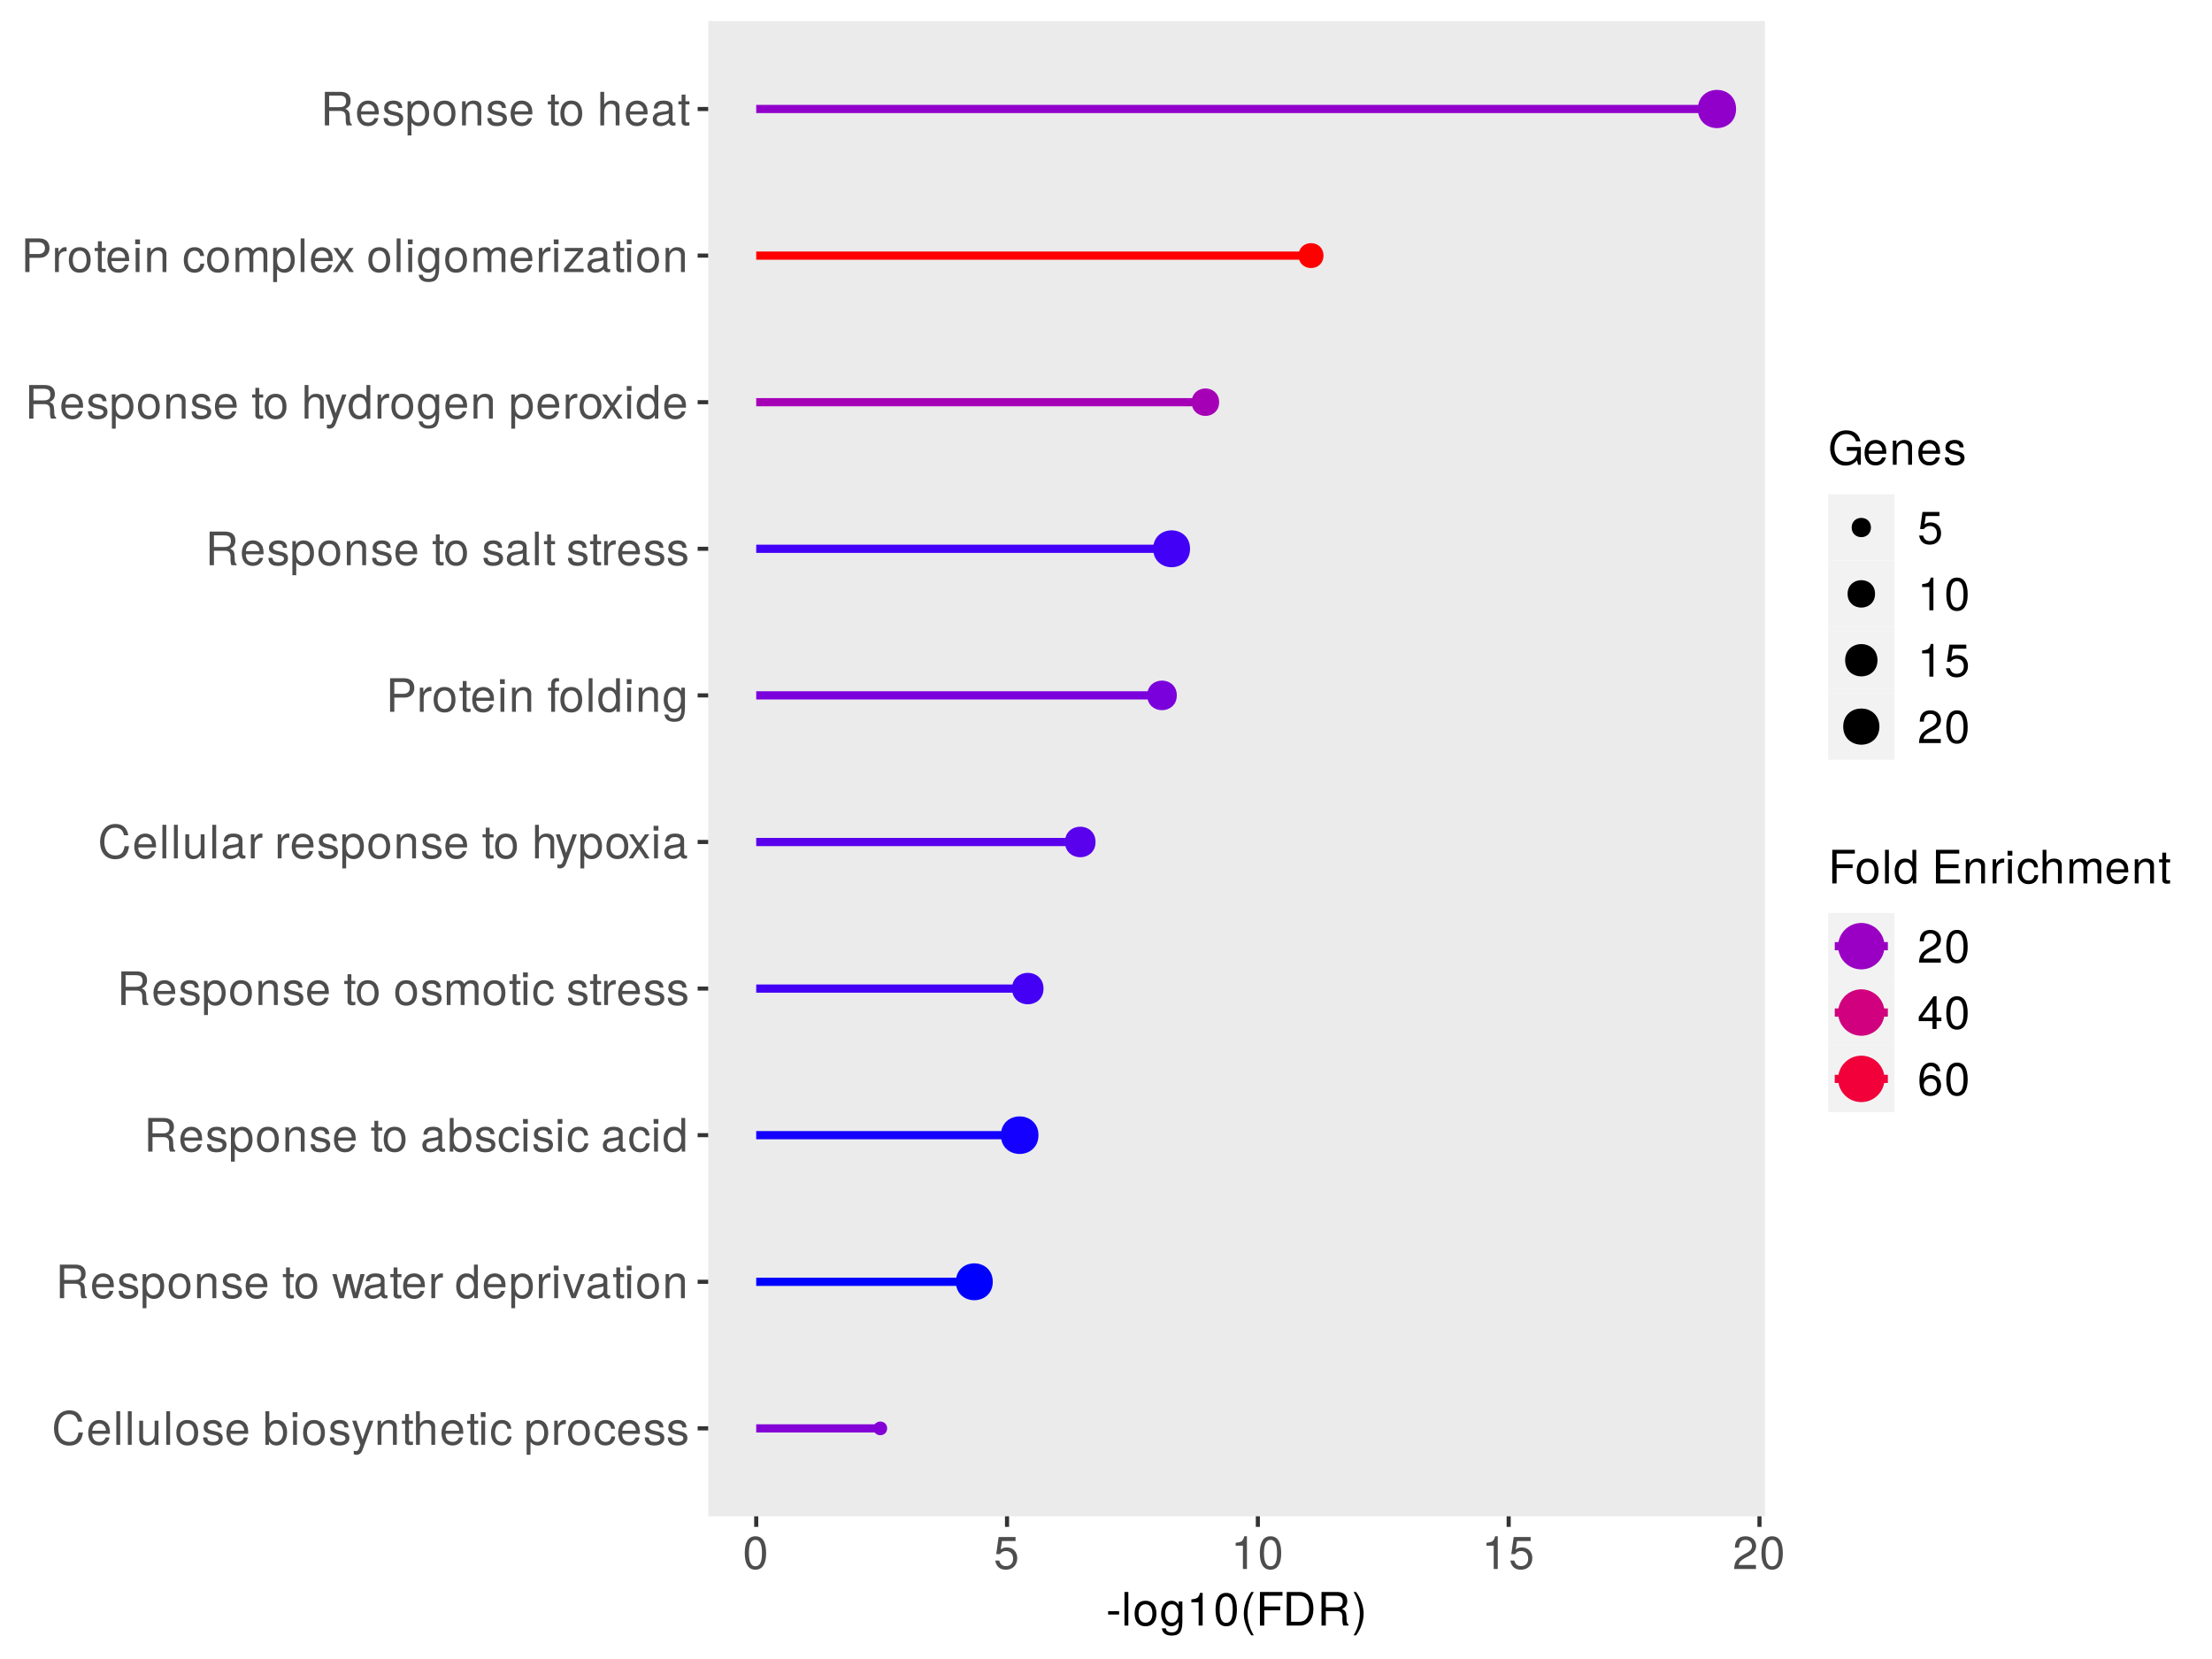 <?xml version="1.0" encoding="UTF-8"?>
<svg xmlns="http://www.w3.org/2000/svg" xmlns:xlink="http://www.w3.org/1999/xlink" width="576pt" height="432pt" viewBox="0 0 576 432" version="1.1">
<defs>
<g>
<symbol overflow="visible" id="glyph0-0">
<path style="stroke:none;" d=""/>
</symbol>
<symbol overflow="visible" id="glyph0-1">
<path style="stroke:none;" d="M 8.125 -3.188 L 6.969 -3.188 C 6.703 -1.531 6.016 -0.766 4.531 -0.766 C 2.797 -0.766 1.688 -2.094 1.688 -4.281 C 1.688 -6.531 2.75 -7.984 4.438 -7.984 C 5.812 -7.984 6.531 -7.375 6.797 -6.031 L 7.938 -6.031 C 7.594 -7.953 6.484 -8.969 4.578 -8.969 C 1.922 -8.969 0.578 -6.828 0.578 -4.266 C 0.578 -1.719 1.953 0.219 4.531 0.219 C 6.656 0.219 7.859 -0.906 8.125 -3.188 Z M 8.125 -3.188 "/>
</symbol>
<symbol overflow="visible" id="glyph0-2">
<path style="stroke:none;" d="M 6.156 -2.859 C 6.156 -3.766 6.078 -4.344 5.906 -4.812 C 5.5 -5.844 4.531 -6.469 3.359 -6.469 C 1.609 -6.469 0.484 -5.172 0.484 -3.109 C 0.484 -1.047 1.578 0.188 3.344 0.188 C 4.781 0.188 5.766 -0.641 6.031 -1.906 L 5.016 -1.906 C 4.734 -1.078 4.172 -0.75 3.375 -0.75 C 2.328 -0.75 1.547 -1.422 1.531 -2.859 Z M 5.094 -3.75 C 5.094 -3.75 5.094 -3.703 5.078 -3.672 L 1.547 -3.672 C 1.625 -4.781 2.344 -5.547 3.344 -5.547 C 4.328 -5.547 5.094 -4.734 5.094 -3.75 Z M 5.094 -3.75 "/>
</symbol>
<symbol overflow="visible" id="glyph0-3">
<path style="stroke:none;" d="M 1.812 0 L 1.812 -8.75 L 0.812 -8.75 L 0.812 0 Z M 1.812 0 "/>
</symbol>
<symbol overflow="visible" id="glyph0-4">
<path style="stroke:none;" d="M 5.781 0 L 5.781 -6.281 L 4.781 -6.281 L 4.781 -2.812 C 4.781 -1.531 4.109 -0.703 3.078 -0.703 C 2.281 -0.703 1.781 -1.172 1.781 -1.938 L 1.781 -6.281 L 0.781 -6.281 L 0.781 -1.531 C 0.781 -0.484 1.562 0.188 2.781 0.188 C 3.703 0.188 4.297 -0.141 4.891 -0.969 L 4.891 0 Z M 5.781 0 "/>
</symbol>
<symbol overflow="visible" id="glyph0-5">
<path style="stroke:none;" d="M 6.125 -3.094 C 6.125 -5.266 5.078 -6.469 3.266 -6.469 C 1.5 -6.469 0.438 -5.25 0.438 -3.141 C 0.438 -1.031 1.484 0.188 3.281 0.188 C 5.047 0.188 6.125 -1.031 6.125 -3.094 Z M 5.078 -3.109 C 5.078 -1.625 4.375 -0.75 3.281 -0.75 C 2.156 -0.75 1.469 -1.625 1.469 -3.141 C 1.469 -4.656 2.156 -5.547 3.281 -5.547 C 4.406 -5.547 5.078 -4.672 5.078 -3.109 Z M 5.078 -3.109 "/>
</symbol>
<symbol overflow="visible" id="glyph0-6">
<path style="stroke:none;" d="M 5.516 -1.766 C 5.516 -2.703 4.984 -3.172 3.734 -3.469 L 2.766 -3.703 C 1.953 -3.891 1.609 -4.156 1.609 -4.594 C 1.609 -5.172 2.125 -5.547 2.938 -5.547 C 3.75 -5.547 4.172 -5.203 4.203 -4.531 L 5.25 -4.531 C 5.25 -5.766 4.422 -6.469 2.969 -6.469 C 1.516 -6.469 0.562 -5.719 0.562 -4.547 C 0.562 -3.562 1.062 -3.094 2.562 -2.734 L 3.484 -2.516 C 4.188 -2.344 4.469 -2.141 4.469 -1.688 C 4.469 -1.094 3.875 -0.75 3 -0.75 C 2.094 -0.75 1.594 -0.953 1.469 -1.922 L 0.406 -1.922 C 0.453 -0.469 1.266 0.188 2.922 0.188 C 4.5 0.188 5.516 -0.547 5.516 -1.766 Z M 5.516 -1.766 "/>
</symbol>
<symbol overflow="visible" id="glyph0-7">
<path style="stroke:none;" d=""/>
</symbol>
<symbol overflow="visible" id="glyph0-8">
<path style="stroke:none;" d="M 6.281 -3.219 C 6.281 -5.25 5.25 -6.469 3.594 -6.469 C 2.719 -6.469 2.109 -6.141 1.641 -5.438 L 1.641 -8.75 L 0.641 -8.75 L 0.641 0 L 1.547 0 L 1.547 -0.906 C 2.031 -0.172 2.656 0.188 3.547 0.188 C 5.203 0.188 6.281 -1.172 6.281 -3.219 Z M 5.234 -3.156 C 5.234 -1.734 4.484 -0.75 3.391 -0.75 C 2.344 -0.75 1.641 -1.719 1.641 -3.141 C 1.641 -4.625 2.344 -5.578 3.391 -5.531 C 4.516 -5.531 5.234 -4.562 5.234 -3.156 Z M 5.234 -3.156 "/>
</symbol>
<symbol overflow="visible" id="glyph0-9">
<path style="stroke:none;" d="M 1.844 0 L 1.844 -6.281 L 0.844 -6.281 L 0.844 0 Z M 1.969 -7.234 L 1.969 -8.484 L 0.719 -8.484 L 0.719 -7.234 Z M 1.969 -7.234 "/>
</symbol>
<symbol overflow="visible" id="glyph0-10">
<path style="stroke:none;" d="M 5.734 -6.281 L 4.656 -6.281 L 2.922 -1.391 L 1.312 -6.281 L 0.234 -6.281 L 2.359 0.031 L 1.984 1.016 C 1.812 1.469 1.609 1.625 1.172 1.625 C 1.031 1.625 0.859 1.609 0.641 1.562 L 0.641 2.453 C 0.859 2.562 1.062 2.609 1.312 2.609 C 2.031 2.609 2.609 2.219 2.938 1.312 Z M 5.734 -6.281 "/>
</symbol>
<symbol overflow="visible" id="glyph0-11">
<path style="stroke:none;" d="M 5.844 0 L 5.844 -4.75 C 5.844 -5.797 5.062 -6.469 3.859 -6.469 C 2.922 -6.469 2.312 -6.109 1.766 -5.234 L 1.766 -6.281 L 0.844 -6.281 L 0.844 0 L 1.844 0 L 1.844 -3.469 C 1.844 -4.75 2.531 -5.594 3.547 -5.594 C 4.344 -5.594 4.844 -5.109 4.844 -4.359 L 4.844 0 Z M 5.844 0 "/>
</symbol>
<symbol overflow="visible" id="glyph0-12">
<path style="stroke:none;" d="M 3.047 0 L 3.047 -0.844 C 2.922 -0.797 2.766 -0.797 2.562 -0.797 C 2.141 -0.797 2.016 -0.906 2.016 -1.359 L 2.016 -5.469 L 3.047 -5.469 L 3.047 -6.281 L 2.016 -6.281 L 2.016 -8.016 L 1.016 -8.016 L 1.016 -6.281 L 0.172 -6.281 L 0.172 -5.469 L 1.016 -5.469 L 1.016 -0.906 C 1.016 -0.281 1.453 0.078 2.234 0.078 C 2.469 0.078 2.719 0.062 3.047 0 Z M 3.047 0 "/>
</symbol>
<symbol overflow="visible" id="glyph0-13">
<path style="stroke:none;" d="M 5.828 0 L 5.828 -4.75 C 5.828 -5.812 5.078 -6.469 3.859 -6.469 C 2.969 -6.469 2.422 -6.188 1.844 -5.422 L 1.844 -8.75 L 0.844 -8.75 L 0.844 0 L 1.844 0 L 1.844 -3.469 C 1.844 -4.75 2.516 -5.594 3.547 -5.594 C 4.25 -5.594 4.844 -5.188 4.844 -4.359 L 4.844 0 Z M 5.828 0 "/>
</symbol>
<symbol overflow="visible" id="glyph0-14">
<path style="stroke:none;" d="M 5.719 -2.156 L 4.719 -2.156 C 4.547 -1.156 4.031 -0.75 3.188 -0.75 C 2.078 -0.75 1.422 -1.594 1.422 -3.078 C 1.422 -4.656 2.062 -5.547 3.156 -5.547 C 4 -5.547 4.531 -5.047 4.641 -4.172 L 5.656 -4.172 C 5.531 -5.719 4.578 -6.469 3.172 -6.469 C 1.469 -6.469 0.375 -5.172 0.375 -3.078 C 0.375 -1.062 1.453 0.188 3.156 0.188 C 4.656 0.188 5.609 -0.719 5.719 -2.156 Z M 5.719 -2.156 "/>
</symbol>
<symbol overflow="visible" id="glyph0-15">
<path style="stroke:none;" d="M 6.281 -3.078 C 6.281 -5.203 5.25 -6.469 3.578 -6.469 C 2.719 -6.469 2.047 -6.078 1.578 -5.344 L 1.578 -6.281 L 0.656 -6.281 L 0.656 2.609 L 1.656 2.609 L 1.656 -0.75 C 2.188 -0.109 2.766 0.188 3.594 0.188 C 5.203 0.188 6.281 -1.078 6.281 -3.078 Z M 5.234 -3.109 C 5.234 -1.688 4.5 -0.75 3.406 -0.75 C 2.359 -0.75 1.656 -1.625 1.656 -3.094 C 1.656 -4.578 2.359 -5.531 3.406 -5.531 C 4.516 -5.531 5.234 -4.609 5.234 -3.109 Z M 5.234 -3.109 "/>
</symbol>
<symbol overflow="visible" id="glyph0-16">
<path style="stroke:none;" d="M 3.859 -5.406 L 3.859 -6.438 C 3.688 -6.453 3.594 -6.469 3.469 -6.469 C 2.812 -6.469 2.328 -6.078 1.75 -5.141 L 1.75 -6.281 L 0.844 -6.281 L 0.844 0 L 1.844 0 L 1.844 -3.266 C 1.844 -4.688 2.297 -5.391 3.859 -5.406 Z M 3.859 -5.406 "/>
</symbol>
<symbol overflow="visible" id="glyph0-17">
<path style="stroke:none;" d="M 8.141 0 L 8.141 -0.281 C 7.734 -0.562 7.625 -0.875 7.625 -2.047 C 7.594 -3.484 7.375 -3.906 6.438 -4.312 C 7.422 -4.797 7.812 -5.406 7.812 -6.406 C 7.812 -7.922 6.859 -8.75 5.141 -8.75 L 1.109 -8.75 L 1.109 0 L 2.234 0 L 2.234 -3.766 L 5.109 -3.766 C 6.094 -3.766 6.562 -3.281 6.547 -2.203 L 6.547 -1.422 C 6.531 -0.891 6.641 -0.359 6.797 0 Z M 6.641 -6.25 C 6.641 -5.219 6.125 -4.75 4.938 -4.75 L 2.234 -4.75 L 2.234 -7.766 L 4.938 -7.766 C 6.188 -7.766 6.641 -7.234 6.641 -6.25 Z M 6.641 -6.25 "/>
</symbol>
<symbol overflow="visible" id="glyph0-18">
<path style="stroke:none;" d="M 8.5 -6.281 L 7.375 -6.281 L 6.125 -1.391 L 4.891 -6.281 L 3.656 -6.281 L 2.453 -1.391 L 1.172 -6.281 L 0.078 -6.281 L 1.891 0 L 3.031 0 L 4.234 -4.938 L 5.516 0 L 6.641 0 Z M 8.5 -6.281 "/>
</symbol>
<symbol overflow="visible" id="glyph0-19">
<path style="stroke:none;" d="M 6.422 -0.031 L 6.422 -0.781 C 6.312 -0.75 6.266 -0.75 6.203 -0.75 C 5.859 -0.75 5.656 -0.938 5.656 -1.25 L 5.656 -4.75 C 5.656 -5.875 4.844 -6.469 3.297 -6.469 C 1.781 -6.469 0.844 -5.875 0.781 -4.422 L 1.781 -4.422 C 1.875 -5.203 2.328 -5.547 3.266 -5.547 C 4.156 -5.547 4.672 -5.203 4.672 -4.609 L 4.672 -4.344 C 4.672 -3.922 4.422 -3.75 3.625 -3.641 C 2.203 -3.469 1.984 -3.422 1.609 -3.266 C 0.875 -2.969 0.5 -2.406 0.5 -1.625 C 0.5 -0.484 1.297 0.188 2.562 0.188 C 3.375 0.188 4.156 -0.156 4.703 -0.75 C 4.812 -0.266 5.25 0.078 5.734 0.078 C 5.938 0.078 6.094 0.062 6.422 -0.031 Z M 4.672 -2.172 C 4.672 -1.266 3.75 -0.703 2.781 -0.703 C 2 -0.703 1.547 -0.969 1.547 -1.656 C 1.547 -2.312 1.984 -2.609 3.062 -2.766 C 4.109 -2.906 4.328 -2.953 4.672 -3.109 Z M 4.672 -2.172 "/>
</symbol>
<symbol overflow="visible" id="glyph0-20">
<path style="stroke:none;" d="M 5.938 0 L 5.938 -8.75 L 4.938 -8.75 L 4.938 -5.5 C 4.531 -6.125 3.859 -6.469 3.016 -6.469 C 1.375 -6.469 0.312 -5.203 0.312 -3.203 C 0.312 -1.078 1.359 0.188 3.047 0.188 C 3.906 0.188 4.516 -0.141 5.047 -0.922 L 5.047 0 Z M 4.938 -3.125 C 4.938 -1.672 4.25 -0.75 3.188 -0.75 C 2.094 -0.75 1.359 -1.688 1.359 -3.141 C 1.359 -4.609 2.094 -5.531 3.188 -5.531 C 4.266 -5.531 4.938 -4.578 4.938 -3.125 Z M 4.938 -3.125 "/>
</symbol>
<symbol overflow="visible" id="glyph0-21">
<path style="stroke:none;" d="M 5.828 -6.281 L 4.703 -6.281 L 2.922 -1.188 L 1.25 -6.281 L 0.125 -6.281 L 2.328 0 L 3.422 0 Z M 5.828 -6.281 "/>
</symbol>
<symbol overflow="visible" id="glyph0-22">
<path style="stroke:none;" d="M 9.125 0 L 9.125 -4.719 C 9.125 -5.844 8.5 -6.469 7.312 -6.469 C 6.484 -6.469 5.969 -6.219 5.391 -5.516 C 5.016 -6.188 4.516 -6.469 3.703 -6.469 C 2.859 -6.469 2.297 -6.156 1.766 -5.406 L 1.766 -6.281 L 0.859 -6.281 L 0.859 0 L 1.844 0 L 1.844 -3.953 C 1.844 -4.859 2.516 -5.594 3.328 -5.594 C 4.062 -5.594 4.484 -5.141 4.484 -4.328 L 4.484 0 L 5.484 0 L 5.484 -3.953 C 5.484 -4.859 6.156 -5.594 6.969 -5.594 C 7.703 -5.594 8.125 -5.125 8.125 -4.328 L 8.125 0 Z M 9.125 0 "/>
</symbol>
<symbol overflow="visible" id="glyph0-23">
<path style="stroke:none;" d="M 5.672 0 L 3.5 -3.25 L 5.609 -6.281 L 4.484 -6.281 L 2.969 -4.016 L 1.469 -6.281 L 0.328 -6.281 L 2.422 -3.203 L 0.203 0 L 1.344 0 L 2.938 -2.406 L 4.516 0 Z M 5.672 0 "/>
</symbol>
<symbol overflow="visible" id="glyph0-24">
<path style="stroke:none;" d="M 7.406 -6.188 C 7.406 -7.828 6.438 -8.75 4.703 -8.75 L 1.094 -8.75 L 1.094 0 L 2.203 0 L 2.203 -3.703 L 4.953 -3.703 C 6.391 -3.703 7.406 -4.734 7.406 -6.188 Z M 6.234 -6.234 C 6.234 -5.266 5.609 -4.688 4.531 -4.688 L 2.203 -4.688 L 2.203 -7.766 L 4.531 -7.766 C 5.609 -7.766 6.234 -7.188 6.234 -6.234 Z M 6.234 -6.234 "/>
</symbol>
<symbol overflow="visible" id="glyph0-25">
<path style="stroke:none;" d="M 3.094 -5.469 L 3.094 -6.281 L 2.047 -6.281 L 2.047 -7.266 C 2.047 -7.688 2.297 -7.906 2.75 -7.906 C 2.828 -7.906 2.875 -7.906 3.094 -7.891 L 3.094 -8.719 C 2.875 -8.766 2.734 -8.781 2.531 -8.781 C 1.609 -8.781 1.062 -8.25 1.062 -7.359 L 1.062 -6.281 L 0.219 -6.281 L 0.219 -5.469 L 1.062 -5.469 L 1.062 0 L 2.047 0 L 2.047 -5.469 Z M 3.094 -5.469 "/>
</symbol>
<symbol overflow="visible" id="glyph0-26">
<path style="stroke:none;" d="M 5.875 -1.031 L 5.875 -6.281 L 4.938 -6.281 L 4.938 -5.375 C 4.438 -6.125 3.828 -6.469 3.031 -6.469 C 1.422 -6.469 0.344 -5.125 0.344 -3.078 C 0.344 -1.109 1.469 0.188 2.938 0.188 C 3.734 0.188 4.281 -0.156 4.938 -0.953 L 4.938 -0.531 C 4.938 1.141 4.266 1.781 3.094 1.781 C 2.297 1.781 1.688 1.484 1.578 0.719 L 0.547 0.719 C 0.656 1.906 1.578 2.609 3.062 2.609 C 5.031 2.609 5.875 1.734 5.875 -1.031 Z M 4.844 -3.109 C 4.844 -1.609 4.203 -0.75 3.141 -0.75 C 2.047 -0.75 1.391 -1.625 1.391 -3.141 C 1.391 -4.656 2.062 -5.547 3.125 -5.547 C 4.219 -5.547 4.844 -4.625 4.844 -3.109 Z M 4.844 -3.109 "/>
</symbol>
<symbol overflow="visible" id="glyph0-27">
<path style="stroke:none;" d="M 5.484 0 L 5.484 -0.875 L 1.578 -0.875 L 5.312 -5.406 L 5.312 -6.281 L 0.625 -6.281 L 0.625 -5.406 L 4.125 -5.406 L 0.375 -0.906 L 0.375 0 Z M 5.484 0 "/>
</symbol>
<symbol overflow="visible" id="glyph0-28">
<path style="stroke:none;" d="M 6.078 -4.094 C 6.078 -7.047 5.141 -8.516 3.297 -8.516 C 1.469 -8.516 0.516 -7.016 0.516 -4.156 C 0.516 -1.297 1.469 0.188 3.297 0.188 C 5.094 0.188 6.078 -1.297 6.078 -4.094 Z M 5 -4.188 C 5 -1.781 4.453 -0.703 3.281 -0.703 C 2.156 -0.703 1.594 -1.828 1.594 -4.156 C 1.594 -6.484 2.156 -7.578 3.297 -7.578 C 4.438 -7.578 5 -6.469 5 -4.188 Z M 5 -4.188 "/>
</symbol>
<symbol overflow="visible" id="glyph0-29">
<path style="stroke:none;" d="M 6.156 -2.812 C 6.156 -4.5 5.047 -5.609 3.406 -5.609 C 2.812 -5.609 2.328 -5.453 1.844 -5.094 L 2.172 -7.281 L 5.719 -7.281 L 5.719 -8.328 L 1.312 -8.328 L 0.688 -3.875 L 1.656 -3.875 C 2.141 -4.469 2.562 -4.672 3.219 -4.672 C 4.359 -4.672 5.078 -3.938 5.078 -2.672 C 5.078 -1.453 4.375 -0.75 3.219 -0.75 C 2.297 -0.75 1.734 -1.219 1.469 -2.188 L 0.422 -2.188 C 0.766 -0.484 1.734 0.188 3.234 0.188 C 4.953 0.188 6.156 -1.016 6.156 -2.812 Z M 6.156 -2.812 "/>
</symbol>
<symbol overflow="visible" id="glyph0-30">
<path style="stroke:none;" d="M 4.156 0 L 4.156 -8.516 L 3.469 -8.516 C 3.094 -7.203 2.859 -7.016 1.219 -6.812 L 1.219 -6.062 L 3.109 -6.062 L 3.109 0 Z M 4.156 0 "/>
</symbol>
<symbol overflow="visible" id="glyph0-31">
<path style="stroke:none;" d="M 6.125 -6.016 C 6.125 -7.453 5.016 -8.516 3.406 -8.516 C 1.672 -8.516 0.656 -7.625 0.594 -5.562 L 1.656 -5.562 C 1.734 -6.984 2.328 -7.578 3.375 -7.578 C 4.328 -7.578 5.047 -6.906 5.047 -5.984 C 5.047 -5.312 4.656 -4.734 3.906 -4.312 L 2.797 -3.688 C 1.016 -2.672 0.5 -1.875 0.406 0 L 6.078 0 L 6.078 -1.047 L 1.594 -1.047 C 1.703 -1.734 2.094 -2.188 3.125 -2.797 L 4.328 -3.438 C 5.516 -4.078 6.125 -4.969 6.125 -6.016 Z M 6.125 -6.016 "/>
</symbol>
<symbol overflow="visible" id="glyph0-32">
<path style="stroke:none;" d="M 3.406 -2.875 L 3.406 -3.75 L 0.547 -3.75 L 0.547 -2.875 Z M 3.406 -2.875 "/>
</symbol>
<symbol overflow="visible" id="glyph0-33">
<path style="stroke:none;" d="M 3.484 2.547 C 2.438 0.828 1.844 -1.188 1.844 -3.109 C 1.844 -5.016 2.438 -7.047 3.484 -8.75 L 2.828 -8.75 C 1.625 -7.172 0.875 -4.984 0.875 -3.109 C 0.875 -1.219 1.625 0.969 2.828 2.547 Z M 3.484 2.547 "/>
</symbol>
<symbol overflow="visible" id="glyph0-34">
<path style="stroke:none;" d="M 6.953 -7.766 L 6.953 -8.75 L 1.078 -8.75 L 1.078 0 L 2.203 0 L 2.203 -3.984 L 6.375 -3.984 L 6.375 -4.969 L 2.203 -4.969 L 2.203 -7.766 Z M 6.953 -7.766 "/>
</symbol>
<symbol overflow="visible" id="glyph0-35">
<path style="stroke:none;" d="M 8 -4.375 C 8 -7.094 6.656 -8.75 4.438 -8.75 L 1.062 -8.75 L 1.062 0 L 4.438 0 C 6.641 0 8 -1.656 8 -4.375 Z M 6.891 -4.375 C 6.891 -2.156 5.969 -0.984 4.25 -0.984 L 2.188 -0.984 L 2.188 -7.766 L 4.25 -7.766 C 5.969 -7.766 6.891 -6.594 6.891 -4.375 Z M 6.891 -4.375 "/>
</symbol>
<symbol overflow="visible" id="glyph0-36">
<path style="stroke:none;" d="M 3.078 -3.094 C 3.078 -4.984 2.312 -7.172 1.109 -8.75 L 0.453 -8.75 C 1.516 -7.031 2.094 -5.016 2.094 -3.094 C 2.094 -1.188 1.516 0.844 0.453 2.547 L 1.109 2.547 C 2.312 0.969 3.078 -1.219 3.078 -3.094 Z M 3.078 -3.094 "/>
</symbol>
<symbol overflow="visible" id="glyph0-37">
<path style="stroke:none;" d="M 8.516 0 L 8.516 -4.625 L 4.859 -4.625 L 4.859 -3.641 L 7.531 -3.641 L 7.531 -3.391 C 7.531 -1.844 6.375 -0.766 4.781 -0.766 C 2.797 -0.766 1.641 -2.203 1.641 -4.344 C 1.641 -6.484 2.875 -7.984 4.719 -7.984 C 6.047 -7.984 7.016 -7.219 7.25 -6.094 L 8.391 -6.094 C 8.078 -7.875 6.734 -8.969 4.734 -8.969 C 2.047 -8.969 0.531 -6.906 0.531 -4.281 C 0.531 -1.594 2.172 0.219 4.531 0.219 C 5.719 0.219 6.672 -0.203 7.531 -1.156 L 7.797 0 Z M 8.516 0 "/>
</symbol>
<symbol overflow="visible" id="glyph0-38">
<path style="stroke:none;" d="M 7.359 0 L 7.359 -0.984 L 2.203 -0.984 L 2.203 -3.984 L 6.953 -3.984 L 6.953 -4.969 L 2.203 -4.969 L 2.203 -7.766 L 7.141 -7.766 L 7.141 -8.75 L 1.078 -8.75 L 1.078 0 Z M 7.359 0 "/>
</symbol>
<symbol overflow="visible" id="glyph0-39">
<path style="stroke:none;" d="M 6.234 -2.047 L 6.234 -2.984 L 4.984 -2.984 L 4.984 -8.516 L 4.203 -8.516 L 0.344 -3.156 L 0.344 -2.047 L 3.922 -2.047 L 3.922 0 L 4.984 0 L 4.984 -2.047 Z M 3.922 -2.984 L 1.266 -2.984 L 3.922 -6.703 Z M 3.922 -2.984 "/>
</symbol>
<symbol overflow="visible" id="glyph0-40">
<path style="stroke:none;" d="M 6.156 -2.641 C 6.156 -4.219 5.078 -5.297 3.547 -5.297 C 2.719 -5.297 2.047 -4.969 1.594 -4.344 C 1.609 -6.422 2.281 -7.578 3.484 -7.578 C 4.234 -7.578 4.75 -7.109 4.922 -6.281 L 5.969 -6.281 C 5.766 -7.688 4.859 -8.516 3.562 -8.516 C 1.578 -8.516 0.516 -6.844 0.516 -3.875 C 0.516 -1.219 1.422 0.188 3.375 0.188 C 4.984 0.188 6.156 -0.969 6.156 -2.641 Z M 5.078 -2.562 C 5.078 -1.484 4.359 -0.75 3.391 -0.75 C 2.406 -0.75 1.656 -1.531 1.656 -2.609 C 1.656 -3.672 2.375 -4.359 3.422 -4.359 C 4.438 -4.359 5.078 -3.703 5.078 -2.562 Z M 5.078 -2.562 "/>
</symbol>
</g>
<clipPath id="clip1">
  <path d="M 184.41 5.48 L 459.602 5.48 L 459.602 394.852 L 184.41 394.852 Z M 184.41 5.48 "/>
</clipPath>
</defs>
<g id="surface1391">
<rect x="0" y="0" width="576" height="432" style="fill:rgb(100%,100%,100%);fill-opacity:1;stroke:none;"/>
<rect x="0" y="0" width="576" height="432" style="fill:rgb(100%,100%,100%);fill-opacity:1;stroke:none;"/>
<path style="fill:none;stroke-width:1.067;stroke-linecap:round;stroke-linejoin:round;stroke:rgb(100%,100%,100%);stroke-opacity:1;stroke-miterlimit:10;" d="M 0 432 L 576 432 L 576 0 L 0 0 Z M 0 432 "/>
<g clip-path="url(#clip1)" clip-rule="nonzero">
<path style=" stroke:none;fill-rule:nonzero;fill:rgb(92.157%,92.157%,92.157%);fill-opacity:1;" d="M 184.41 394.848 L 459.602 394.848 L 459.602 5.477 L 184.41 5.477 Z M 184.41 394.848 "/>
</g>
<path style="fill-rule:nonzero;fill:rgb(56.863%,0%,79.608%);fill-opacity:1;stroke-width:0.709;stroke-linecap:round;stroke-linejoin:round;stroke:rgb(56.863%,0%,79.608%);stroke-opacity:1;stroke-miterlimit:10;" d="M 451.715 28.383 C 451.715 34.547 442.473 34.547 442.473 28.383 C 442.473 22.219 451.715 22.219 451.715 28.383 "/>
<path style="fill-rule:nonzero;fill:rgb(100%,0%,0%);fill-opacity:1;stroke-width:0.709;stroke-linecap:round;stroke-linejoin:round;stroke:rgb(100%,0%,0%);stroke-opacity:1;stroke-miterlimit:10;" d="M 344.277 66.559 C 344.277 70.41 338.5 70.41 338.5 66.559 C 338.5 62.703 344.277 62.703 344.277 66.559 "/>
<path style="fill-rule:nonzero;fill:rgb(65.098%,0%,71.765%);fill-opacity:1;stroke-width:0.709;stroke-linecap:round;stroke-linejoin:round;stroke:rgb(65.098%,0%,71.765%);stroke-opacity:1;stroke-miterlimit:10;" d="M 317.109 104.73 C 317.109 109.023 310.668 109.023 310.668 104.73 C 310.668 100.438 317.109 100.438 317.109 104.73 "/>
<path style="fill-rule:nonzero;fill:rgb(25.882%,0%,96.471%);fill-opacity:1;stroke-width:0.709;stroke-linecap:round;stroke-linejoin:round;stroke:rgb(25.882%,0%,96.471%);stroke-opacity:1;stroke-miterlimit:10;" d="M 309.531 142.902 C 309.531 148.836 300.637 148.836 300.637 142.902 C 300.637 136.973 309.531 136.973 309.531 142.902 "/>
<path style="fill-rule:nonzero;fill:rgb(47.843%,0%,86.275%);fill-opacity:1;stroke-width:0.709;stroke-linecap:round;stroke-linejoin:round;stroke:rgb(47.843%,0%,86.275%);stroke-opacity:1;stroke-miterlimit:10;" d="M 306.082 181.078 C 306.082 185.742 299.086 185.742 299.086 181.078 C 299.086 176.414 306.082 176.414 306.082 181.078 "/>
<path style="fill-rule:nonzero;fill:rgb(34.902%,0%,92.941%);fill-opacity:1;stroke-width:0.709;stroke-linecap:round;stroke-linejoin:round;stroke:rgb(34.902%,0%,92.941%);stroke-opacity:1;stroke-miterlimit:10;" d="M 284.922 219.25 C 284.922 224.082 277.672 224.082 277.672 219.25 C 277.672 214.418 284.922 214.418 284.922 219.25 "/>
<path style="fill-rule:nonzero;fill:rgb(26.275%,0%,96.078%);fill-opacity:1;stroke-width:0.709;stroke-linecap:round;stroke-linejoin:round;stroke:rgb(26.275%,0%,96.078%);stroke-opacity:1;stroke-miterlimit:10;" d="M 271.375 257.426 C 271.375 262.414 263.887 262.414 263.887 257.426 C 263.887 252.434 271.375 252.434 271.375 257.426 "/>
<path style="fill-rule:nonzero;fill:rgb(7.843%,0%,99.608%);fill-opacity:1;stroke-width:0.709;stroke-linecap:round;stroke-linejoin:round;stroke:rgb(7.843%,0%,99.608%);stroke-opacity:1;stroke-miterlimit:10;" d="M 270.059 295.598 C 270.059 301.648 260.984 301.648 260.984 295.598 C 260.984 289.551 270.059 289.551 270.059 295.598 "/>
<path style="fill-rule:nonzero;fill:rgb(0%,0%,100%);fill-opacity:1;stroke-width:0.709;stroke-linecap:round;stroke-linejoin:round;stroke:rgb(0%,0%,100%);stroke-opacity:1;stroke-miterlimit:10;" d="M 258.16 333.773 C 258.16 339.703 249.262 339.703 249.262 333.773 C 249.262 327.84 258.16 327.84 258.16 333.773 "/>
<path style="fill-rule:nonzero;fill:rgb(51.373%,0%,83.922%);fill-opacity:1;stroke-width:0.709;stroke-linecap:round;stroke-linejoin:round;stroke:rgb(51.373%,0%,83.922%);stroke-opacity:1;stroke-miterlimit:10;" d="M 230.652 371.945 C 230.652 373.84 227.809 373.84 227.809 371.945 C 227.809 370.051 230.652 370.051 230.652 371.945 "/>
<path style="fill:none;stroke-width:2.134;stroke-linecap:butt;stroke-linejoin:round;stroke:rgb(56.863%,0%,79.608%);stroke-opacity:1;stroke-miterlimit:10;" d="M 196.918 28.383 L 447.094 28.383 "/>
<path style="fill:none;stroke-width:2.134;stroke-linecap:butt;stroke-linejoin:round;stroke:rgb(100%,0%,0%);stroke-opacity:1;stroke-miterlimit:10;" d="M 196.918 66.559 L 341.387 66.559 "/>
<path style="fill:none;stroke-width:2.134;stroke-linecap:butt;stroke-linejoin:round;stroke:rgb(65.098%,0%,71.765%);stroke-opacity:1;stroke-miterlimit:10;" d="M 196.918 104.73 L 313.887 104.73 "/>
<path style="fill:none;stroke-width:2.134;stroke-linecap:butt;stroke-linejoin:round;stroke:rgb(25.882%,0%,96.471%);stroke-opacity:1;stroke-miterlimit:10;" d="M 196.918 142.902 L 305.086 142.902 "/>
<path style="fill:none;stroke-width:2.134;stroke-linecap:butt;stroke-linejoin:round;stroke:rgb(47.843%,0%,86.275%);stroke-opacity:1;stroke-miterlimit:10;" d="M 196.918 181.078 L 302.586 181.078 "/>
<path style="fill:none;stroke-width:2.134;stroke-linecap:butt;stroke-linejoin:round;stroke:rgb(34.902%,0%,92.941%);stroke-opacity:1;stroke-miterlimit:10;" d="M 196.918 219.25 L 281.297 219.25 "/>
<path style="fill:none;stroke-width:2.134;stroke-linecap:butt;stroke-linejoin:round;stroke:rgb(26.275%,0%,96.078%);stroke-opacity:1;stroke-miterlimit:10;" d="M 196.918 257.426 L 267.633 257.426 "/>
<path style="fill:none;stroke-width:2.134;stroke-linecap:butt;stroke-linejoin:round;stroke:rgb(7.843%,0%,99.608%);stroke-opacity:1;stroke-miterlimit:10;" d="M 196.918 295.598 L 265.52 295.598 "/>
<path style="fill:none;stroke-width:2.134;stroke-linecap:butt;stroke-linejoin:round;stroke:rgb(0%,0%,100%);stroke-opacity:1;stroke-miterlimit:10;" d="M 196.918 333.773 L 253.711 333.773 "/>
<path style="fill:none;stroke-width:2.134;stroke-linecap:butt;stroke-linejoin:round;stroke:rgb(51.373%,0%,83.922%);stroke-opacity:1;stroke-miterlimit:10;" d="M 196.918 371.945 L 229.23 371.945 "/>
<g style="fill:rgb(30.196%,30.196%,30.196%);fill-opacity:1;">
  <use xlink:href="#glyph0-1" x="13.48" y="376.222"/>
  <use xlink:href="#glyph0-2" x="22.48" y="376.222"/>
  <use xlink:href="#glyph0-3" x="29.48" y="376.222"/>
  <use xlink:href="#glyph0-3" x="32.48" y="376.222"/>
  <use xlink:href="#glyph0-4" x="35.48" y="376.222"/>
  <use xlink:href="#glyph0-3" x="42.48" y="376.222"/>
  <use xlink:href="#glyph0-5" x="45.48" y="376.222"/>
  <use xlink:href="#glyph0-6" x="52.48" y="376.222"/>
  <use xlink:href="#glyph0-2" x="58.48" y="376.222"/>
  <use xlink:href="#glyph0-7" x="65.48" y="376.222"/>
  <use xlink:href="#glyph0-8" x="68.48" y="376.222"/>
  <use xlink:href="#glyph0-9" x="75.48" y="376.222"/>
  <use xlink:href="#glyph0-5" x="78.48" y="376.222"/>
  <use xlink:href="#glyph0-6" x="85.48" y="376.222"/>
  <use xlink:href="#glyph0-10" x="91.48" y="376.222"/>
  <use xlink:href="#glyph0-11" x="97.48" y="376.222"/>
  <use xlink:href="#glyph0-12" x="104.48" y="376.222"/>
  <use xlink:href="#glyph0-13" x="107.48" y="376.222"/>
  <use xlink:href="#glyph0-2" x="114.48" y="376.222"/>
  <use xlink:href="#glyph0-12" x="121.48" y="376.222"/>
  <use xlink:href="#glyph0-9" x="124.48" y="376.222"/>
  <use xlink:href="#glyph0-14" x="127.48" y="376.222"/>
  <use xlink:href="#glyph0-7" x="133.48" y="376.222"/>
  <use xlink:href="#glyph0-15" x="136.48" y="376.222"/>
  <use xlink:href="#glyph0-16" x="143.48" y="376.222"/>
  <use xlink:href="#glyph0-5" x="147.48" y="376.222"/>
  <use xlink:href="#glyph0-14" x="154.48" y="376.222"/>
  <use xlink:href="#glyph0-2" x="160.48" y="376.222"/>
  <use xlink:href="#glyph0-6" x="167.48" y="376.222"/>
  <use xlink:href="#glyph0-6" x="173.48" y="376.222"/>
</g>
<g style="fill:rgb(30.196%,30.196%,30.196%);fill-opacity:1;">
  <use xlink:href="#glyph0-17" x="14.48" y="338.05"/>
  <use xlink:href="#glyph0-2" x="23.48" y="338.05"/>
  <use xlink:href="#glyph0-6" x="30.48" y="338.05"/>
  <use xlink:href="#glyph0-15" x="36.48" y="338.05"/>
  <use xlink:href="#glyph0-5" x="43.48" y="338.05"/>
  <use xlink:href="#glyph0-11" x="50.48" y="338.05"/>
  <use xlink:href="#glyph0-6" x="57.48" y="338.05"/>
  <use xlink:href="#glyph0-2" x="63.48" y="338.05"/>
  <use xlink:href="#glyph0-7" x="70.48" y="338.05"/>
  <use xlink:href="#glyph0-12" x="73.48" y="338.05"/>
  <use xlink:href="#glyph0-5" x="76.48" y="338.05"/>
  <use xlink:href="#glyph0-7" x="83.48" y="338.05"/>
  <use xlink:href="#glyph0-18" x="86.48" y="338.05"/>
  <use xlink:href="#glyph0-19" x="94.48" y="338.05"/>
  <use xlink:href="#glyph0-12" x="101.48" y="338.05"/>
  <use xlink:href="#glyph0-2" x="104.48" y="338.05"/>
  <use xlink:href="#glyph0-16" x="111.48" y="338.05"/>
  <use xlink:href="#glyph0-7" x="115.48" y="338.05"/>
  <use xlink:href="#glyph0-20" x="118.48" y="338.05"/>
  <use xlink:href="#glyph0-2" x="125.48" y="338.05"/>
  <use xlink:href="#glyph0-15" x="132.48" y="338.05"/>
  <use xlink:href="#glyph0-16" x="139.48" y="338.05"/>
  <use xlink:href="#glyph0-9" x="143.48" y="338.05"/>
  <use xlink:href="#glyph0-21" x="146.48" y="338.05"/>
  <use xlink:href="#glyph0-19" x="152.48" y="338.05"/>
  <use xlink:href="#glyph0-12" x="159.48" y="338.05"/>
  <use xlink:href="#glyph0-9" x="162.48" y="338.05"/>
  <use xlink:href="#glyph0-5" x="165.48" y="338.05"/>
  <use xlink:href="#glyph0-11" x="172.48" y="338.05"/>
</g>
<g style="fill:rgb(30.196%,30.196%,30.196%);fill-opacity:1;">
  <use xlink:href="#glyph0-17" x="37.48" y="299.874"/>
  <use xlink:href="#glyph0-2" x="46.48" y="299.874"/>
  <use xlink:href="#glyph0-6" x="53.48" y="299.874"/>
  <use xlink:href="#glyph0-15" x="59.48" y="299.874"/>
  <use xlink:href="#glyph0-5" x="66.48" y="299.874"/>
  <use xlink:href="#glyph0-11" x="73.48" y="299.874"/>
  <use xlink:href="#glyph0-6" x="80.48" y="299.874"/>
  <use xlink:href="#glyph0-2" x="86.48" y="299.874"/>
  <use xlink:href="#glyph0-7" x="93.48" y="299.874"/>
  <use xlink:href="#glyph0-12" x="96.48" y="299.874"/>
  <use xlink:href="#glyph0-5" x="99.48" y="299.874"/>
  <use xlink:href="#glyph0-7" x="106.48" y="299.874"/>
  <use xlink:href="#glyph0-19" x="109.48" y="299.874"/>
  <use xlink:href="#glyph0-8" x="116.48" y="299.874"/>
  <use xlink:href="#glyph0-6" x="123.48" y="299.874"/>
  <use xlink:href="#glyph0-14" x="129.48" y="299.874"/>
  <use xlink:href="#glyph0-9" x="135.48" y="299.874"/>
  <use xlink:href="#glyph0-6" x="138.48" y="299.874"/>
  <use xlink:href="#glyph0-9" x="144.48" y="299.874"/>
  <use xlink:href="#glyph0-14" x="147.48" y="299.874"/>
  <use xlink:href="#glyph0-7" x="153.48" y="299.874"/>
  <use xlink:href="#glyph0-19" x="156.48" y="299.874"/>
  <use xlink:href="#glyph0-14" x="163.48" y="299.874"/>
  <use xlink:href="#glyph0-9" x="169.48" y="299.874"/>
  <use xlink:href="#glyph0-20" x="172.48" y="299.874"/>
</g>
<g style="fill:rgb(30.196%,30.196%,30.196%);fill-opacity:1;">
  <use xlink:href="#glyph0-17" x="30.48" y="261.702"/>
  <use xlink:href="#glyph0-2" x="39.48" y="261.702"/>
  <use xlink:href="#glyph0-6" x="46.48" y="261.702"/>
  <use xlink:href="#glyph0-15" x="52.48" y="261.702"/>
  <use xlink:href="#glyph0-5" x="59.48" y="261.702"/>
  <use xlink:href="#glyph0-11" x="66.48" y="261.702"/>
  <use xlink:href="#glyph0-6" x="73.48" y="261.702"/>
  <use xlink:href="#glyph0-2" x="79.48" y="261.702"/>
  <use xlink:href="#glyph0-7" x="86.48" y="261.702"/>
  <use xlink:href="#glyph0-12" x="89.48" y="261.702"/>
  <use xlink:href="#glyph0-5" x="92.48" y="261.702"/>
  <use xlink:href="#glyph0-7" x="99.48" y="261.702"/>
  <use xlink:href="#glyph0-5" x="102.48" y="261.702"/>
  <use xlink:href="#glyph0-6" x="109.48" y="261.702"/>
  <use xlink:href="#glyph0-22" x="115.48" y="261.702"/>
  <use xlink:href="#glyph0-5" x="125.48" y="261.702"/>
  <use xlink:href="#glyph0-12" x="132.48" y="261.702"/>
  <use xlink:href="#glyph0-9" x="135.48" y="261.702"/>
  <use xlink:href="#glyph0-14" x="138.48" y="261.702"/>
  <use xlink:href="#glyph0-7" x="144.48" y="261.702"/>
  <use xlink:href="#glyph0-6" x="147.48" y="261.702"/>
  <use xlink:href="#glyph0-12" x="153.48" y="261.702"/>
  <use xlink:href="#glyph0-16" x="156.48" y="261.702"/>
  <use xlink:href="#glyph0-2" x="160.48" y="261.702"/>
  <use xlink:href="#glyph0-6" x="167.48" y="261.702"/>
  <use xlink:href="#glyph0-6" x="173.48" y="261.702"/>
</g>
<g style="fill:rgb(30.196%,30.196%,30.196%);fill-opacity:1;">
  <use xlink:href="#glyph0-1" x="25.48" y="223.526"/>
  <use xlink:href="#glyph0-2" x="34.48" y="223.526"/>
  <use xlink:href="#glyph0-3" x="41.48" y="223.526"/>
  <use xlink:href="#glyph0-3" x="44.48" y="223.526"/>
  <use xlink:href="#glyph0-4" x="47.48" y="223.526"/>
  <use xlink:href="#glyph0-3" x="54.48" y="223.526"/>
  <use xlink:href="#glyph0-19" x="57.48" y="223.526"/>
  <use xlink:href="#glyph0-16" x="64.48" y="223.526"/>
  <use xlink:href="#glyph0-7" x="68.48" y="223.526"/>
  <use xlink:href="#glyph0-16" x="71.48" y="223.526"/>
  <use xlink:href="#glyph0-2" x="75.48" y="223.526"/>
  <use xlink:href="#glyph0-6" x="82.48" y="223.526"/>
  <use xlink:href="#glyph0-15" x="88.48" y="223.526"/>
  <use xlink:href="#glyph0-5" x="95.48" y="223.526"/>
  <use xlink:href="#glyph0-11" x="102.48" y="223.526"/>
  <use xlink:href="#glyph0-6" x="109.48" y="223.526"/>
  <use xlink:href="#glyph0-2" x="115.48" y="223.526"/>
  <use xlink:href="#glyph0-7" x="122.48" y="223.526"/>
  <use xlink:href="#glyph0-12" x="125.48" y="223.526"/>
  <use xlink:href="#glyph0-5" x="128.48" y="223.526"/>
  <use xlink:href="#glyph0-7" x="135.48" y="223.526"/>
  <use xlink:href="#glyph0-13" x="138.48" y="223.526"/>
  <use xlink:href="#glyph0-10" x="144.48" y="223.526"/>
  <use xlink:href="#glyph0-15" x="150.48" y="223.526"/>
  <use xlink:href="#glyph0-5" x="157.48" y="223.526"/>
  <use xlink:href="#glyph0-23" x="163.48" y="223.526"/>
  <use xlink:href="#glyph0-9" x="169.48" y="223.526"/>
  <use xlink:href="#glyph0-19" x="172.48" y="223.526"/>
</g>
<g style="fill:rgb(30.196%,30.196%,30.196%);fill-opacity:1;">
  <use xlink:href="#glyph0-24" x="100.48" y="185.354"/>
  <use xlink:href="#glyph0-16" x="108.48" y="185.354"/>
  <use xlink:href="#glyph0-5" x="112.48" y="185.354"/>
  <use xlink:href="#glyph0-12" x="119.48" y="185.354"/>
  <use xlink:href="#glyph0-2" x="122.48" y="185.354"/>
  <use xlink:href="#glyph0-9" x="129.48" y="185.354"/>
  <use xlink:href="#glyph0-11" x="132.48" y="185.354"/>
  <use xlink:href="#glyph0-7" x="139.48" y="185.354"/>
  <use xlink:href="#glyph0-25" x="142.48" y="185.354"/>
  <use xlink:href="#glyph0-5" x="145.48" y="185.354"/>
  <use xlink:href="#glyph0-3" x="152.48" y="185.354"/>
  <use xlink:href="#glyph0-20" x="155.48" y="185.354"/>
  <use xlink:href="#glyph0-9" x="162.48" y="185.354"/>
  <use xlink:href="#glyph0-11" x="165.48" y="185.354"/>
  <use xlink:href="#glyph0-26" x="172.48" y="185.354"/>
</g>
<g style="fill:rgb(30.196%,30.196%,30.196%);fill-opacity:1;">
  <use xlink:href="#glyph0-17" x="53.48" y="147.179"/>
  <use xlink:href="#glyph0-2" x="62.48" y="147.179"/>
  <use xlink:href="#glyph0-6" x="69.48" y="147.179"/>
  <use xlink:href="#glyph0-15" x="75.48" y="147.179"/>
  <use xlink:href="#glyph0-5" x="82.48" y="147.179"/>
  <use xlink:href="#glyph0-11" x="89.48" y="147.179"/>
  <use xlink:href="#glyph0-6" x="96.48" y="147.179"/>
  <use xlink:href="#glyph0-2" x="102.48" y="147.179"/>
  <use xlink:href="#glyph0-7" x="109.48" y="147.179"/>
  <use xlink:href="#glyph0-12" x="112.48" y="147.179"/>
  <use xlink:href="#glyph0-5" x="115.48" y="147.179"/>
  <use xlink:href="#glyph0-7" x="122.48" y="147.179"/>
  <use xlink:href="#glyph0-6" x="125.48" y="147.179"/>
  <use xlink:href="#glyph0-19" x="131.48" y="147.179"/>
  <use xlink:href="#glyph0-3" x="138.48" y="147.179"/>
  <use xlink:href="#glyph0-12" x="141.48" y="147.179"/>
  <use xlink:href="#glyph0-7" x="144.48" y="147.179"/>
  <use xlink:href="#glyph0-6" x="147.48" y="147.179"/>
  <use xlink:href="#glyph0-12" x="153.48" y="147.179"/>
  <use xlink:href="#glyph0-16" x="156.48" y="147.179"/>
  <use xlink:href="#glyph0-2" x="160.48" y="147.179"/>
  <use xlink:href="#glyph0-6" x="167.48" y="147.179"/>
  <use xlink:href="#glyph0-6" x="173.48" y="147.179"/>
</g>
<g style="fill:rgb(30.196%,30.196%,30.196%);fill-opacity:1;">
  <use xlink:href="#glyph0-17" x="6.48" y="109.007"/>
  <use xlink:href="#glyph0-2" x="15.48" y="109.007"/>
  <use xlink:href="#glyph0-6" x="22.48" y="109.007"/>
  <use xlink:href="#glyph0-15" x="28.48" y="109.007"/>
  <use xlink:href="#glyph0-5" x="35.48" y="109.007"/>
  <use xlink:href="#glyph0-11" x="42.48" y="109.007"/>
  <use xlink:href="#glyph0-6" x="49.48" y="109.007"/>
  <use xlink:href="#glyph0-2" x="55.48" y="109.007"/>
  <use xlink:href="#glyph0-7" x="62.48" y="109.007"/>
  <use xlink:href="#glyph0-12" x="65.48" y="109.007"/>
  <use xlink:href="#glyph0-5" x="68.48" y="109.007"/>
  <use xlink:href="#glyph0-7" x="75.48" y="109.007"/>
  <use xlink:href="#glyph0-13" x="78.48" y="109.007"/>
  <use xlink:href="#glyph0-10" x="84.48" y="109.007"/>
  <use xlink:href="#glyph0-20" x="90.48" y="109.007"/>
  <use xlink:href="#glyph0-16" x="97.48" y="109.007"/>
  <use xlink:href="#glyph0-5" x="101.48" y="109.007"/>
  <use xlink:href="#glyph0-26" x="108.48" y="109.007"/>
  <use xlink:href="#glyph0-2" x="115.48" y="109.007"/>
  <use xlink:href="#glyph0-11" x="122.48" y="109.007"/>
  <use xlink:href="#glyph0-7" x="129.48" y="109.007"/>
  <use xlink:href="#glyph0-15" x="132.48" y="109.007"/>
  <use xlink:href="#glyph0-2" x="139.48" y="109.007"/>
  <use xlink:href="#glyph0-16" x="146.48" y="109.007"/>
  <use xlink:href="#glyph0-5" x="150.48" y="109.007"/>
  <use xlink:href="#glyph0-23" x="156.48" y="109.007"/>
  <use xlink:href="#glyph0-9" x="162.48" y="109.007"/>
  <use xlink:href="#glyph0-20" x="165.48" y="109.007"/>
  <use xlink:href="#glyph0-2" x="172.48" y="109.007"/>
</g>
<g style="fill:rgb(30.196%,30.196%,30.196%);fill-opacity:1;">
  <use xlink:href="#glyph0-24" x="5.48" y="70.835"/>
  <use xlink:href="#glyph0-16" x="13.48" y="70.835"/>
  <use xlink:href="#glyph0-5" x="17.48" y="70.835"/>
  <use xlink:href="#glyph0-12" x="24.48" y="70.835"/>
  <use xlink:href="#glyph0-2" x="27.48" y="70.835"/>
  <use xlink:href="#glyph0-9" x="34.48" y="70.835"/>
  <use xlink:href="#glyph0-11" x="37.48" y="70.835"/>
  <use xlink:href="#glyph0-7" x="44.48" y="70.835"/>
  <use xlink:href="#glyph0-14" x="47.48" y="70.835"/>
  <use xlink:href="#glyph0-5" x="53.48" y="70.835"/>
  <use xlink:href="#glyph0-22" x="60.48" y="70.835"/>
  <use xlink:href="#glyph0-15" x="70.48" y="70.835"/>
  <use xlink:href="#glyph0-3" x="77.48" y="70.835"/>
  <use xlink:href="#glyph0-2" x="80.48" y="70.835"/>
  <use xlink:href="#glyph0-23" x="86.48" y="70.835"/>
  <use xlink:href="#glyph0-7" x="92.48" y="70.835"/>
  <use xlink:href="#glyph0-5" x="95.48" y="70.835"/>
  <use xlink:href="#glyph0-3" x="102.48" y="70.835"/>
  <use xlink:href="#glyph0-9" x="105.48" y="70.835"/>
  <use xlink:href="#glyph0-26" x="108.48" y="70.835"/>
  <use xlink:href="#glyph0-5" x="115.48" y="70.835"/>
  <use xlink:href="#glyph0-22" x="122.48" y="70.835"/>
  <use xlink:href="#glyph0-2" x="132.48" y="70.835"/>
  <use xlink:href="#glyph0-16" x="139.48" y="70.835"/>
  <use xlink:href="#glyph0-9" x="143.48" y="70.835"/>
  <use xlink:href="#glyph0-27" x="146.48" y="70.835"/>
  <use xlink:href="#glyph0-19" x="152.48" y="70.835"/>
  <use xlink:href="#glyph0-12" x="159.48" y="70.835"/>
  <use xlink:href="#glyph0-9" x="162.48" y="70.835"/>
  <use xlink:href="#glyph0-5" x="165.48" y="70.835"/>
  <use xlink:href="#glyph0-11" x="172.48" y="70.835"/>
</g>
<g style="fill:rgb(30.196%,30.196%,30.196%);fill-opacity:1;">
  <use xlink:href="#glyph0-17" x="83.48" y="32.659"/>
  <use xlink:href="#glyph0-2" x="92.48" y="32.659"/>
  <use xlink:href="#glyph0-6" x="99.48" y="32.659"/>
  <use xlink:href="#glyph0-15" x="105.48" y="32.659"/>
  <use xlink:href="#glyph0-5" x="112.48" y="32.659"/>
  <use xlink:href="#glyph0-11" x="119.48" y="32.659"/>
  <use xlink:href="#glyph0-6" x="126.48" y="32.659"/>
  <use xlink:href="#glyph0-2" x="132.48" y="32.659"/>
  <use xlink:href="#glyph0-7" x="139.48" y="32.659"/>
  <use xlink:href="#glyph0-12" x="142.48" y="32.659"/>
  <use xlink:href="#glyph0-5" x="145.48" y="32.659"/>
  <use xlink:href="#glyph0-7" x="152.48" y="32.659"/>
  <use xlink:href="#glyph0-13" x="155.48" y="32.659"/>
  <use xlink:href="#glyph0-2" x="162.48" y="32.659"/>
  <use xlink:href="#glyph0-19" x="169.48" y="32.659"/>
  <use xlink:href="#glyph0-12" x="176.48" y="32.659"/>
</g>
<path style="fill:none;stroke-width:1.067;stroke-linecap:butt;stroke-linejoin:round;stroke:rgb(20%,20%,20%);stroke-opacity:1;stroke-miterlimit:10;" d="M 181.672 371.945 L 184.41 371.945 "/>
<path style="fill:none;stroke-width:1.067;stroke-linecap:butt;stroke-linejoin:round;stroke:rgb(20%,20%,20%);stroke-opacity:1;stroke-miterlimit:10;" d="M 181.672 333.773 L 184.41 333.773 "/>
<path style="fill:none;stroke-width:1.067;stroke-linecap:butt;stroke-linejoin:round;stroke:rgb(20%,20%,20%);stroke-opacity:1;stroke-miterlimit:10;" d="M 181.672 295.598 L 184.41 295.598 "/>
<path style="fill:none;stroke-width:1.067;stroke-linecap:butt;stroke-linejoin:round;stroke:rgb(20%,20%,20%);stroke-opacity:1;stroke-miterlimit:10;" d="M 181.672 257.426 L 184.41 257.426 "/>
<path style="fill:none;stroke-width:1.067;stroke-linecap:butt;stroke-linejoin:round;stroke:rgb(20%,20%,20%);stroke-opacity:1;stroke-miterlimit:10;" d="M 181.672 219.25 L 184.41 219.25 "/>
<path style="fill:none;stroke-width:1.067;stroke-linecap:butt;stroke-linejoin:round;stroke:rgb(20%,20%,20%);stroke-opacity:1;stroke-miterlimit:10;" d="M 181.672 181.078 L 184.41 181.078 "/>
<path style="fill:none;stroke-width:1.067;stroke-linecap:butt;stroke-linejoin:round;stroke:rgb(20%,20%,20%);stroke-opacity:1;stroke-miterlimit:10;" d="M 181.672 142.902 L 184.41 142.902 "/>
<path style="fill:none;stroke-width:1.067;stroke-linecap:butt;stroke-linejoin:round;stroke:rgb(20%,20%,20%);stroke-opacity:1;stroke-miterlimit:10;" d="M 181.672 104.73 L 184.41 104.73 "/>
<path style="fill:none;stroke-width:1.067;stroke-linecap:butt;stroke-linejoin:round;stroke:rgb(20%,20%,20%);stroke-opacity:1;stroke-miterlimit:10;" d="M 181.672 66.559 L 184.41 66.559 "/>
<path style="fill:none;stroke-width:1.067;stroke-linecap:butt;stroke-linejoin:round;stroke:rgb(20%,20%,20%);stroke-opacity:1;stroke-miterlimit:10;" d="M 181.672 28.383 L 184.41 28.383 "/>
<path style="fill:none;stroke-width:1.067;stroke-linecap:butt;stroke-linejoin:round;stroke:rgb(20%,20%,20%);stroke-opacity:1;stroke-miterlimit:10;" d="M 196.918 397.59 L 196.918 394.848 "/>
<path style="fill:none;stroke-width:1.067;stroke-linecap:butt;stroke-linejoin:round;stroke:rgb(20%,20%,20%);stroke-opacity:1;stroke-miterlimit:10;" d="M 262.23 397.59 L 262.23 394.848 "/>
<path style="fill:none;stroke-width:1.067;stroke-linecap:butt;stroke-linejoin:round;stroke:rgb(20%,20%,20%);stroke-opacity:1;stroke-miterlimit:10;" d="M 327.543 397.59 L 327.543 394.848 "/>
<path style="fill:none;stroke-width:1.067;stroke-linecap:butt;stroke-linejoin:round;stroke:rgb(20%,20%,20%);stroke-opacity:1;stroke-miterlimit:10;" d="M 392.855 397.59 L 392.855 394.848 "/>
<path style="fill:none;stroke-width:1.067;stroke-linecap:butt;stroke-linejoin:round;stroke:rgb(20%,20%,20%);stroke-opacity:1;stroke-miterlimit:10;" d="M 458.164 397.59 L 458.164 394.848 "/>
<g style="fill:rgb(30.196%,30.196%,30.196%);fill-opacity:1;">
  <use xlink:href="#glyph0-28" x="193.418" y="408.558"/>
</g>
<g style="fill:rgb(30.196%,30.196%,30.196%);fill-opacity:1;">
  <use xlink:href="#glyph0-29" x="258.73" y="408.558"/>
</g>
<g style="fill:rgb(30.196%,30.196%,30.196%);fill-opacity:1;">
  <use xlink:href="#glyph0-30" x="320.543" y="408.558"/>
  <use xlink:href="#glyph0-28" x="327.543" y="408.558"/>
</g>
<g style="fill:rgb(30.196%,30.196%,30.196%);fill-opacity:1;">
  <use xlink:href="#glyph0-30" x="385.855" y="408.558"/>
  <use xlink:href="#glyph0-29" x="392.855" y="408.558"/>
</g>
<g style="fill:rgb(30.196%,30.196%,30.196%);fill-opacity:1;">
  <use xlink:href="#glyph0-31" x="451.164" y="408.558"/>
  <use xlink:href="#glyph0-28" x="458.164" y="408.558"/>
</g>
<g style="fill:rgb(0%,0%,0%);fill-opacity:1;">
  <use xlink:href="#glyph0-32" x="288.008" y="423.296"/>
  <use xlink:href="#glyph0-3" x="292.008" y="423.296"/>
  <use xlink:href="#glyph0-5" x="295.008" y="423.296"/>
  <use xlink:href="#glyph0-26" x="302.008" y="423.296"/>
  <use xlink:href="#glyph0-30" x="309.008" y="423.296"/>
  <use xlink:href="#glyph0-28" x="316.008" y="423.296"/>
  <use xlink:href="#glyph0-33" x="323.008" y="423.296"/>
  <use xlink:href="#glyph0-34" x="327.008" y="423.296"/>
  <use xlink:href="#glyph0-35" x="334.008" y="423.296"/>
  <use xlink:href="#glyph0-17" x="343.008" y="423.296"/>
  <use xlink:href="#glyph0-36" x="352.008" y="423.296"/>
</g>
<path style=" stroke:none;fill-rule:nonzero;fill:rgb(100%,100%,100%);fill-opacity:1;" d="M 470.562 203.324 L 518.777 203.324 L 518.777 105.27 L 470.562 105.27 Z M 470.562 203.324 "/>
<g style="fill:rgb(0%,0%,0%);fill-opacity:1;">
  <use xlink:href="#glyph0-37" x="476.043" y="121.022"/>
  <use xlink:href="#glyph0-2" x="485.043" y="121.022"/>
  <use xlink:href="#glyph0-11" x="492.043" y="121.022"/>
  <use xlink:href="#glyph0-2" x="499.043" y="121.022"/>
  <use xlink:href="#glyph0-6" x="506.043" y="121.022"/>
</g>
<path style=" stroke:none;fill-rule:nonzero;fill:rgb(94.902%,94.902%,94.902%);fill-opacity:1;" d="M 476.043 146.004 L 493.324 146.004 L 493.324 128.723 L 476.043 128.723 Z M 476.043 146.004 "/>
<path style="fill-rule:nonzero;fill:rgb(0%,0%,0%);fill-opacity:1;stroke-width:0.709;stroke-linecap:round;stroke-linejoin:round;stroke:rgb(0%,0%,0%);stroke-opacity:1;stroke-miterlimit:10;" d="M 486.836 137.367 C 486.836 140.238 482.527 140.238 482.527 137.367 C 482.527 134.492 486.836 134.492 486.836 137.367 "/>
<path style=" stroke:none;fill-rule:nonzero;fill:rgb(94.902%,94.902%,94.902%);fill-opacity:1;" d="M 476.043 163.285 L 493.324 163.285 L 493.324 146.004 L 476.043 146.004 Z M 476.043 163.285 "/>
<path style="fill-rule:nonzero;fill:rgb(0%,0%,0%);fill-opacity:1;stroke-width:0.709;stroke-linecap:round;stroke-linejoin:round;stroke:rgb(0%,0%,0%);stroke-opacity:1;stroke-miterlimit:10;" d="M 487.902 154.645 C 487.902 158.938 481.461 158.938 481.461 154.645 C 481.461 150.352 487.902 150.352 487.902 154.645 "/>
<path style=" stroke:none;fill-rule:nonzero;fill:rgb(94.902%,94.902%,94.902%);fill-opacity:1;" d="M 476.043 180.566 L 493.324 180.566 L 493.324 163.285 L 476.043 163.285 Z M 476.043 180.566 "/>
<path style="fill-rule:nonzero;fill:rgb(0%,0%,0%);fill-opacity:1;stroke-width:0.709;stroke-linecap:round;stroke-linejoin:round;stroke:rgb(0%,0%,0%);stroke-opacity:1;stroke-miterlimit:10;" d="M 488.539 171.926 C 488.539 177.066 480.824 177.066 480.824 171.926 C 480.824 166.781 488.539 166.781 488.539 171.926 "/>
<path style=" stroke:none;fill-rule:nonzero;fill:rgb(94.902%,94.902%,94.902%);fill-opacity:1;" d="M 476.043 197.844 L 493.324 197.844 L 493.324 180.562 L 476.043 180.562 Z M 476.043 197.844 "/>
<path style="fill-rule:nonzero;fill:rgb(0%,0%,0%);fill-opacity:1;stroke-width:0.709;stroke-linecap:round;stroke-linejoin:round;stroke:rgb(0%,0%,0%);stroke-opacity:1;stroke-miterlimit:10;" d="M 489.039 189.207 C 489.039 195.016 480.324 195.016 480.324 189.207 C 480.324 183.395 489.039 183.395 489.039 189.207 "/>
<g style="fill:rgb(0%,0%,0%);fill-opacity:1;">
  <use xlink:href="#glyph0-29" x="499.297" y="141.644"/>
</g>
<g style="fill:rgb(0%,0%,0%);fill-opacity:1;">
  <use xlink:href="#glyph0-30" x="499.297" y="158.921"/>
  <use xlink:href="#glyph0-28" x="506.297" y="158.921"/>
</g>
<g style="fill:rgb(0%,0%,0%);fill-opacity:1;">
  <use xlink:href="#glyph0-30" x="499.297" y="176.202"/>
  <use xlink:href="#glyph0-29" x="506.297" y="176.202"/>
</g>
<g style="fill:rgb(0%,0%,0%);fill-opacity:1;">
  <use xlink:href="#glyph0-31" x="499.297" y="193.483"/>
  <use xlink:href="#glyph0-28" x="506.297" y="193.483"/>
</g>
<path style=" stroke:none;fill-rule:nonzero;fill:rgb(100%,100%,100%);fill-opacity:1;" d="M 470.562 295.059 L 570.52 295.059 L 570.52 214.281 L 470.562 214.281 Z M 470.562 295.059 "/>
<g style="fill:rgb(0%,0%,0%);fill-opacity:1;">
  <use xlink:href="#glyph0-34" x="476.043" y="230.038"/>
  <use xlink:href="#glyph0-5" x="483.043" y="230.038"/>
  <use xlink:href="#glyph0-3" x="490.043" y="230.038"/>
  <use xlink:href="#glyph0-20" x="493.043" y="230.038"/>
  <use xlink:href="#glyph0-7" x="500.043" y="230.038"/>
  <use xlink:href="#glyph0-38" x="503.043" y="230.038"/>
  <use xlink:href="#glyph0-11" x="511.043" y="230.038"/>
  <use xlink:href="#glyph0-16" x="518.043" y="230.038"/>
  <use xlink:href="#glyph0-9" x="522.043" y="230.038"/>
  <use xlink:href="#glyph0-14" x="525.043" y="230.038"/>
  <use xlink:href="#glyph0-13" x="531.043" y="230.038"/>
  <use xlink:href="#glyph0-22" x="538.043" y="230.038"/>
  <use xlink:href="#glyph0-2" x="548.043" y="230.038"/>
  <use xlink:href="#glyph0-11" x="555.043" y="230.038"/>
  <use xlink:href="#glyph0-12" x="562.043" y="230.038"/>
</g>
<path style=" stroke:none;fill-rule:nonzero;fill:rgb(94.902%,94.902%,94.902%);fill-opacity:1;" d="M 476.043 255.02 L 493.324 255.02 L 493.324 237.738 L 476.043 237.738 Z M 476.043 255.02 "/>
<path style="fill-rule:nonzero;fill:rgb(60.392%,0%,76.471%);fill-opacity:1;stroke-width:0.709;stroke-linecap:round;stroke-linejoin:round;stroke:rgb(60.392%,0%,76.471%);stroke-opacity:1;stroke-miterlimit:10;" d="M 490.371 246.383 C 490.371 249.523 487.824 252.07 484.68 252.07 C 481.539 252.07 478.992 249.523 478.992 246.383 C 478.992 243.238 481.539 240.691 484.68 240.691 C 487.824 240.691 490.371 243.238 490.371 246.383 "/>
<path style="fill:none;stroke-width:2.134;stroke-linecap:butt;stroke-linejoin:round;stroke:rgb(60.392%,0%,76.471%);stroke-opacity:1;stroke-miterlimit:10;" d="M 477.77 246.383 L 491.594 246.383 "/>
<path style=" stroke:none;fill-rule:nonzero;fill:rgb(94.902%,94.902%,94.902%);fill-opacity:1;" d="M 476.043 272.301 L 493.324 272.301 L 493.324 255.02 L 476.043 255.02 Z M 476.043 272.301 "/>
<path style="fill-rule:nonzero;fill:rgb(81.569%,0%,49.412%);fill-opacity:1;stroke-width:0.709;stroke-linecap:round;stroke-linejoin:round;stroke:rgb(81.569%,0%,49.412%);stroke-opacity:1;stroke-miterlimit:10;" d="M 490.371 263.66 C 490.371 266.805 487.824 269.352 484.68 269.352 C 481.539 269.352 478.992 266.805 478.992 263.66 C 478.992 260.52 481.539 257.973 484.68 257.973 C 487.824 257.973 490.371 260.52 490.371 263.66 "/>
<path style="fill:none;stroke-width:2.134;stroke-linecap:butt;stroke-linejoin:round;stroke:rgb(81.569%,0%,49.412%);stroke-opacity:1;stroke-miterlimit:10;" d="M 477.77 263.66 L 491.594 263.66 "/>
<path style=" stroke:none;fill-rule:nonzero;fill:rgb(94.902%,94.902%,94.902%);fill-opacity:1;" d="M 476.043 289.582 L 493.324 289.582 L 493.324 272.301 L 476.043 272.301 Z M 476.043 289.582 "/>
<path style="fill-rule:nonzero;fill:rgb(94.51%,0%,22.745%);fill-opacity:1;stroke-width:0.709;stroke-linecap:round;stroke-linejoin:round;stroke:rgb(94.51%,0%,22.745%);stroke-opacity:1;stroke-miterlimit:10;" d="M 490.371 280.941 C 490.371 284.082 487.824 286.629 484.68 286.629 C 481.539 286.629 478.992 284.082 478.992 280.941 C 478.992 277.797 481.539 275.25 484.68 275.25 C 487.824 275.25 490.371 277.797 490.371 280.941 "/>
<path style="fill:none;stroke-width:2.134;stroke-linecap:butt;stroke-linejoin:round;stroke:rgb(94.51%,0%,22.745%);stroke-opacity:1;stroke-miterlimit:10;" d="M 477.77 280.941 L 491.594 280.941 "/>
<g style="fill:rgb(0%,0%,0%);fill-opacity:1;">
  <use xlink:href="#glyph0-31" x="499.297" y="250.659"/>
  <use xlink:href="#glyph0-28" x="506.297" y="250.659"/>
</g>
<g style="fill:rgb(0%,0%,0%);fill-opacity:1;">
  <use xlink:href="#glyph0-39" x="499.297" y="267.937"/>
  <use xlink:href="#glyph0-28" x="506.297" y="267.937"/>
</g>
<g style="fill:rgb(0%,0%,0%);fill-opacity:1;">
  <use xlink:href="#glyph0-40" x="499.297" y="285.218"/>
  <use xlink:href="#glyph0-28" x="506.297" y="285.218"/>
</g>
</g>
</svg>
